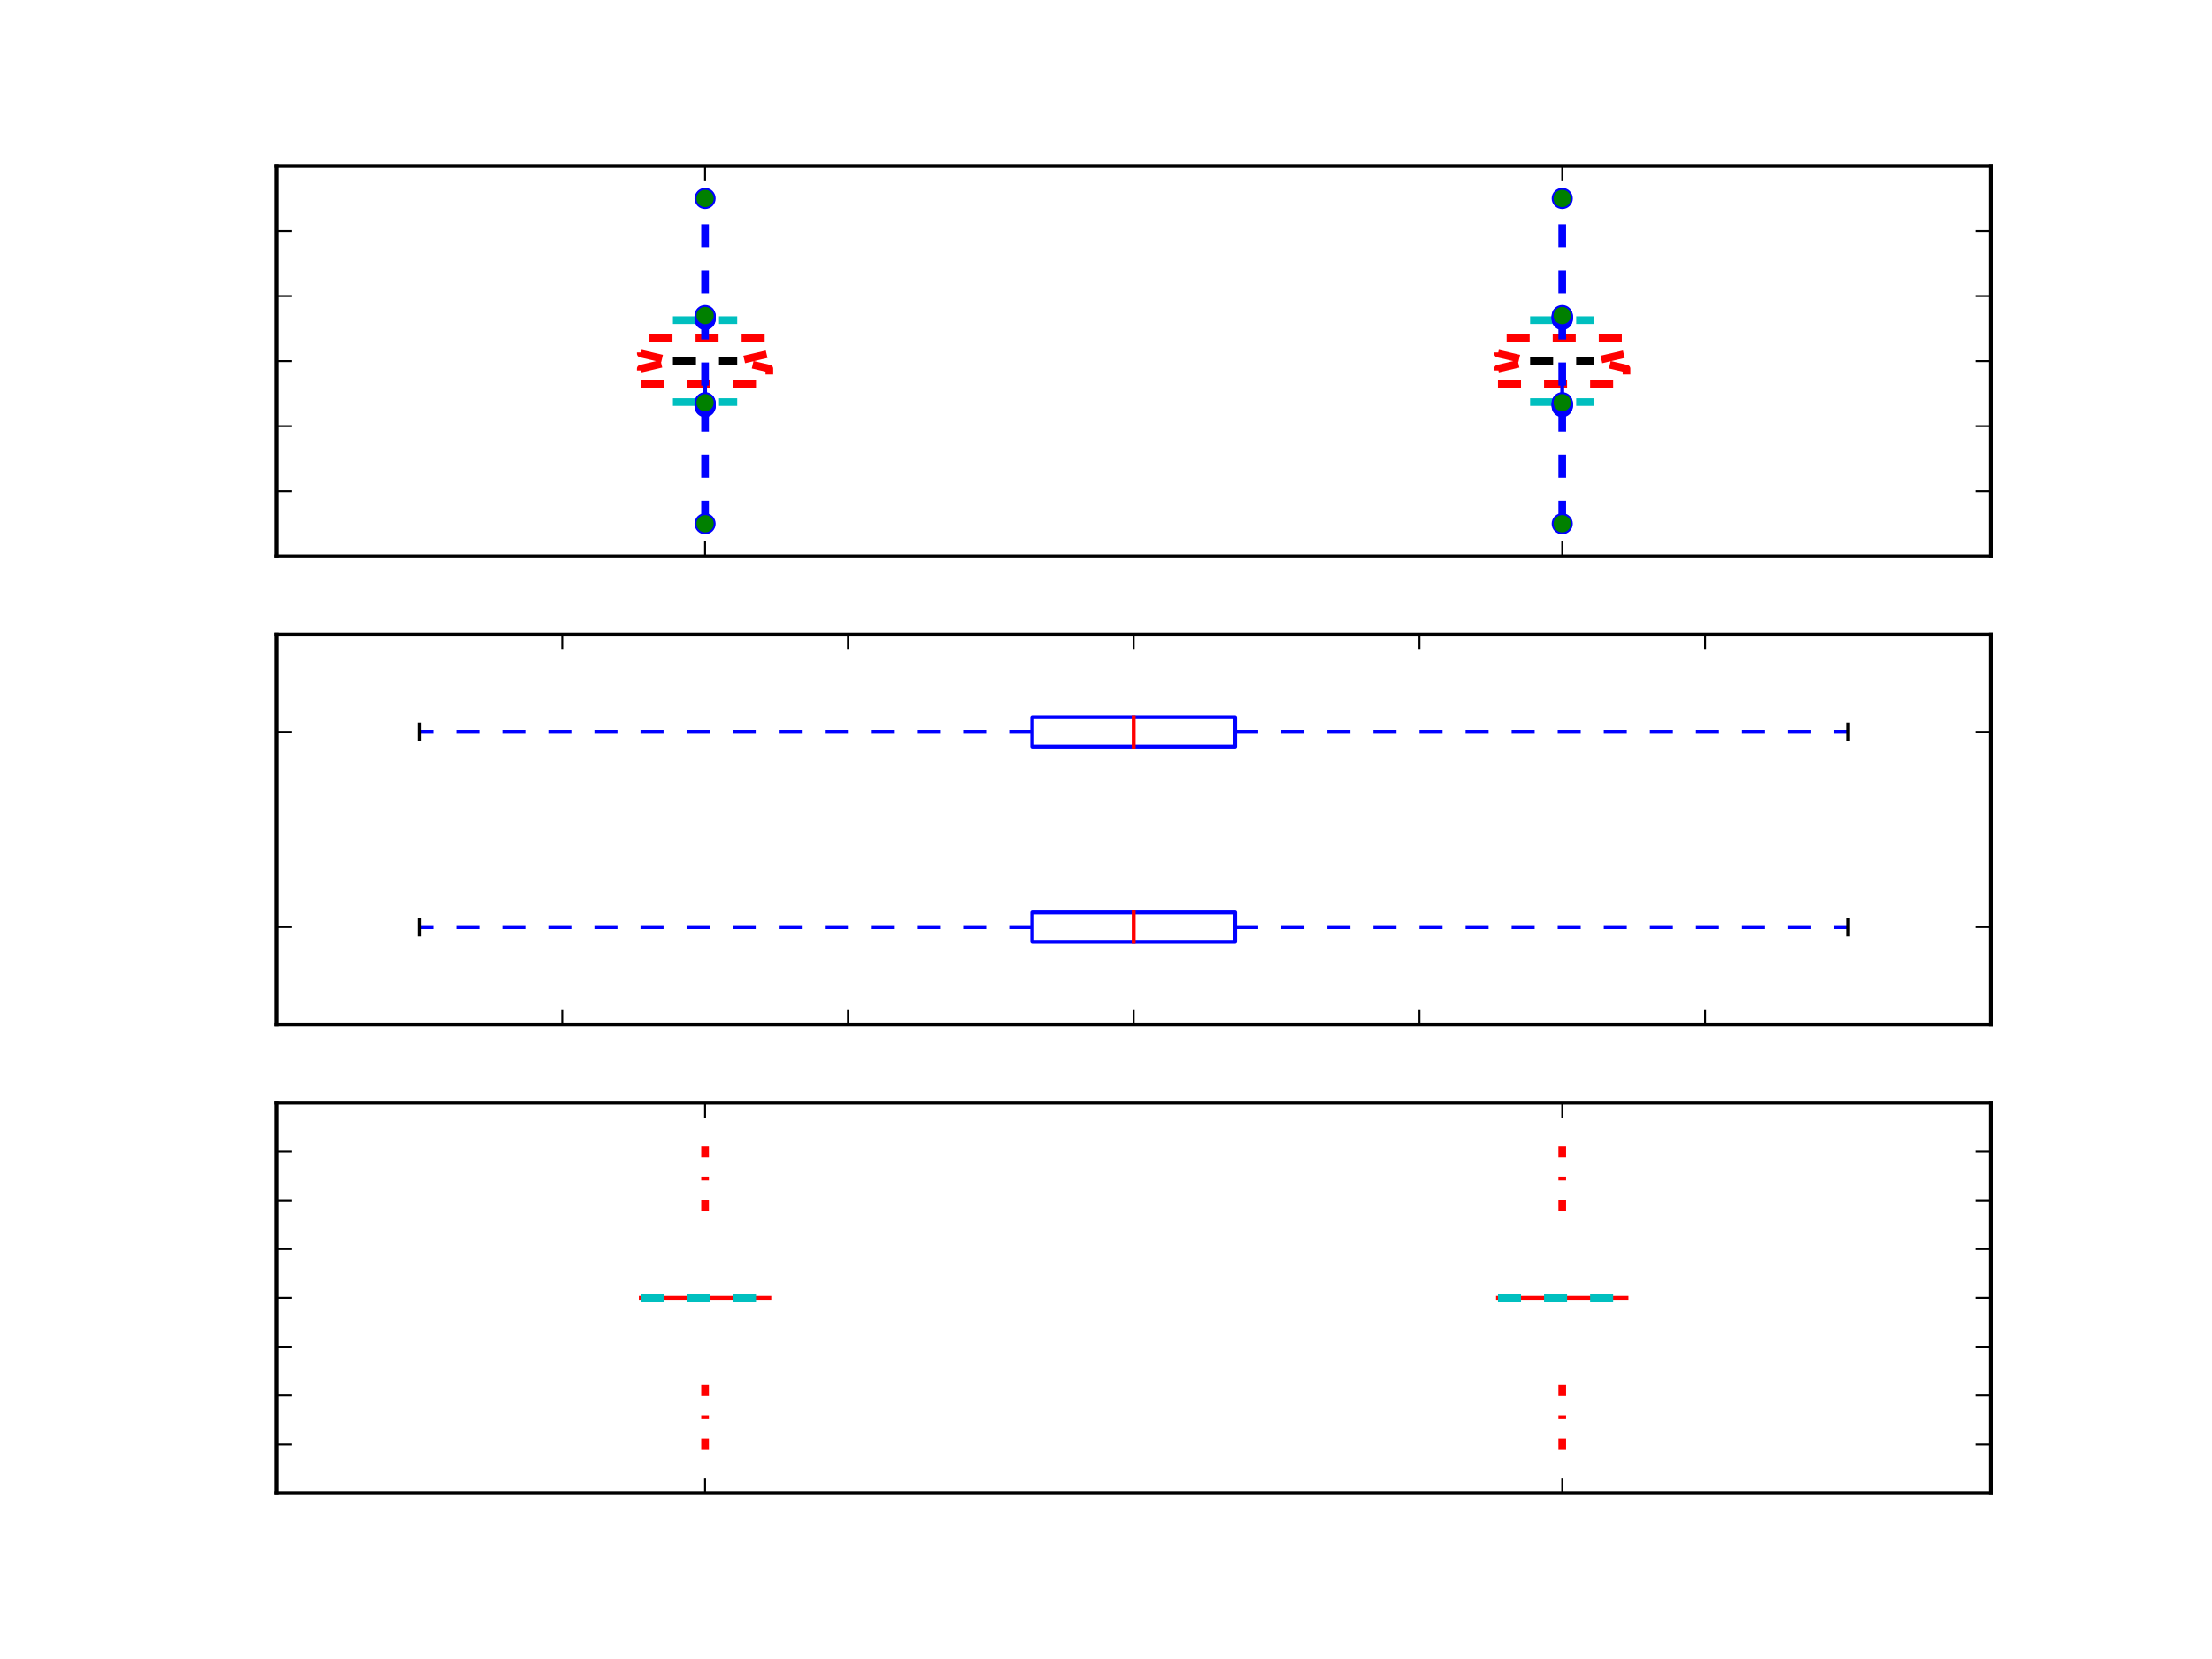 <?xml version="1.0" encoding="utf-8" standalone="no"?>
<!DOCTYPE svg PUBLIC "-//W3C//DTD SVG 1.1//EN"
  "http://www.w3.org/Graphics/SVG/1.1/DTD/svg11.dtd">
<!-- Created with matplotlib (http://matplotlib.org/) -->
<svg height="432pt" version="1.1" viewBox="0 0 576 432" width="576pt" xmlns="http://www.w3.org/2000/svg" xmlns:xlink="http://www.w3.org/1999/xlink">
 <defs>
  <style type="text/css">
*{stroke-linecap:butt;stroke-linejoin:round;stroke-miterlimit:100000;}
  </style>
 </defs>
 <g id="figure_1">
  <g id="patch_1">
   <path d="M 0 432 
L 576 432 
L 576 0 
L 0 0 
z
" style="fill:#ffffff;"/>
  </g>
  <g id="axes_1">
   <g id="patch_2">
    <path d="M 72 144.847 
L 518.4 144.847 
L 518.4 43.2 
L 72 43.2 
z
" style="fill:#ffffff;"/>
   </g>
   <g id="line2d_1">
    <path clip-path="url(#padd28e7740)" d="M 166.86 100.038 
L 200.34 100.038 
L 200.34 95.986 
L 191.97 94.024 
L 200.34 92.061 
L 200.34 88.009 
L 166.86 88.009 
L 166.86 92.061 
L 175.23 94.024 
L 166.86 95.986 
L 166.86 100.038 
" style="fill:none;stroke:#ff0000;stroke-dasharray:6,6;stroke-dashoffset:0.0;stroke-width:2.0;"/>
   </g>
   <g id="line2d_2">
    <path clip-path="url(#padd28e7740)" d="M 183.6 100.038 
L 183.6 104.688 
" style="fill:none;stroke:#0000ff;stroke-dasharray:6,6;stroke-dashoffset:0.0;"/>
   </g>
   <g id="line2d_3">
    <path clip-path="url(#padd28e7740)" d="M 183.6 88.009 
L 183.6 83.359 
" style="fill:none;stroke:#0000ff;stroke-dasharray:6,6;stroke-dashoffset:0.0;"/>
   </g>
   <g id="line2d_4">
    <path clip-path="url(#padd28e7740)" d="M 175.23 104.688 
L 191.97 104.688 
" style="fill:none;stroke:#00bfbf;stroke-dasharray:6,6;stroke-dashoffset:0.0;stroke-width:2.0;"/>
   </g>
   <g id="line2d_5">
    <path clip-path="url(#padd28e7740)" d="M 175.23 83.359 
L 191.97 83.359 
" style="fill:none;stroke:#00bfbf;stroke-dasharray:6,6;stroke-dashoffset:0.0;stroke-width:2.0;"/>
   </g>
   <g id="line2d_6">
    <path clip-path="url(#padd28e7740)" d="M 175.23 94.024 
L 191.97 94.024 
" style="fill:none;stroke:#000000;stroke-dasharray:6,6;stroke-dashoffset:0.0;stroke-width:2.0;"/>
   </g>
   <g id="line2d_7">
    <path clip-path="url(#padd28e7740)" d="M 183.6 136.376 
L 183.6 105.882 
L 183.6 105.712 
L 183.6 105.541 
L 183.6 105.37 
L 183.6 105.2 
L 183.6 105.029 
L 183.6 104.859 
L 183.6 83.188 
L 183.6 83.018 
L 183.6 82.847 
L 183.6 82.677 
L 183.6 82.506 
L 183.6 82.335 
L 183.6 82.165 
L 183.6 51.671 
" style="fill:none;stroke:#0000ff;stroke-dasharray:6,6;stroke-dashoffset:0.0;stroke-width:2.0;"/>
    <defs>
     <path d="M 0 2.5 
C 0.663 2.5 1.299 2.237 1.768 1.768 
C 2.237 1.299 2.5 0.663 2.5 0 
C 2.5 -0.663 2.237 -1.299 1.768 -1.768 
C 1.299 -2.237 0.663 -2.5 0 -2.5 
C -0.663 -2.5 -1.299 -2.237 -1.768 -1.768 
C -2.237 -1.299 -2.5 -0.663 -2.5 0 
C -2.5 0.663 -2.237 1.299 -1.768 1.768 
C -1.299 2.237 -0.663 2.5 0 2.5 
z
" id="m22a7a2c2d3" style="stroke:#0000ff;stroke-width:0.5;"/>
    </defs>
    <g clip-path="url(#padd28e7740)">
     <use style="fill:#008000;stroke:#0000ff;stroke-width:0.5;" x="183.6" xlink:href="#m22a7a2c2d3" y="136.376"/>
     <use style="fill:#008000;stroke:#0000ff;stroke-width:0.5;" x="183.6" xlink:href="#m22a7a2c2d3" y="105.882"/>
     <use style="fill:#008000;stroke:#0000ff;stroke-width:0.5;" x="183.6" xlink:href="#m22a7a2c2d3" y="105.712"/>
     <use style="fill:#008000;stroke:#0000ff;stroke-width:0.5;" x="183.6" xlink:href="#m22a7a2c2d3" y="105.541"/>
     <use style="fill:#008000;stroke:#0000ff;stroke-width:0.5;" x="183.6" xlink:href="#m22a7a2c2d3" y="105.37"/>
     <use style="fill:#008000;stroke:#0000ff;stroke-width:0.5;" x="183.6" xlink:href="#m22a7a2c2d3" y="105.2"/>
     <use style="fill:#008000;stroke:#0000ff;stroke-width:0.5;" x="183.6" xlink:href="#m22a7a2c2d3" y="105.029"/>
     <use style="fill:#008000;stroke:#0000ff;stroke-width:0.5;" x="183.6" xlink:href="#m22a7a2c2d3" y="104.859"/>
     <use style="fill:#008000;stroke:#0000ff;stroke-width:0.5;" x="183.6" xlink:href="#m22a7a2c2d3" y="83.188"/>
     <use style="fill:#008000;stroke:#0000ff;stroke-width:0.5;" x="183.6" xlink:href="#m22a7a2c2d3" y="83.018"/>
     <use style="fill:#008000;stroke:#0000ff;stroke-width:0.5;" x="183.6" xlink:href="#m22a7a2c2d3" y="82.847"/>
     <use style="fill:#008000;stroke:#0000ff;stroke-width:0.5;" x="183.6" xlink:href="#m22a7a2c2d3" y="82.677"/>
     <use style="fill:#008000;stroke:#0000ff;stroke-width:0.5;" x="183.6" xlink:href="#m22a7a2c2d3" y="82.506"/>
     <use style="fill:#008000;stroke:#0000ff;stroke-width:0.5;" x="183.6" xlink:href="#m22a7a2c2d3" y="82.335"/>
     <use style="fill:#008000;stroke:#0000ff;stroke-width:0.5;" x="183.6" xlink:href="#m22a7a2c2d3" y="82.165"/>
     <use style="fill:#008000;stroke:#0000ff;stroke-width:0.5;" x="183.6" xlink:href="#m22a7a2c2d3" y="51.671"/>
    </g>
   </g>
   <g id="line2d_8">
    <path clip-path="url(#padd28e7740)" d="M 390.06 100.038 
L 423.54 100.038 
L 423.54 95.986 
L 415.17 94.024 
L 423.54 92.061 
L 423.54 88.009 
L 390.06 88.009 
L 390.06 92.061 
L 398.43 94.024 
L 390.06 95.986 
L 390.06 100.038 
" style="fill:none;stroke:#ff0000;stroke-dasharray:6,6;stroke-dashoffset:0.0;stroke-width:2.0;"/>
   </g>
   <g id="line2d_9">
    <path clip-path="url(#padd28e7740)" d="M 406.8 100.038 
L 406.8 104.688 
" style="fill:none;stroke:#0000ff;stroke-dasharray:6,6;stroke-dashoffset:0.0;"/>
   </g>
   <g id="line2d_10">
    <path clip-path="url(#padd28e7740)" d="M 406.8 88.009 
L 406.8 83.359 
" style="fill:none;stroke:#0000ff;stroke-dasharray:6,6;stroke-dashoffset:0.0;"/>
   </g>
   <g id="line2d_11">
    <path clip-path="url(#padd28e7740)" d="M 398.43 104.688 
L 415.17 104.688 
" style="fill:none;stroke:#00bfbf;stroke-dasharray:6,6;stroke-dashoffset:0.0;stroke-width:2.0;"/>
   </g>
   <g id="line2d_12">
    <path clip-path="url(#padd28e7740)" d="M 398.43 83.359 
L 415.17 83.359 
" style="fill:none;stroke:#00bfbf;stroke-dasharray:6,6;stroke-dashoffset:0.0;stroke-width:2.0;"/>
   </g>
   <g id="line2d_13">
    <path clip-path="url(#padd28e7740)" d="M 398.43 94.024 
L 415.17 94.024 
" style="fill:none;stroke:#000000;stroke-dasharray:6,6;stroke-dashoffset:0.0;stroke-width:2.0;"/>
   </g>
   <g id="line2d_14">
    <path clip-path="url(#padd28e7740)" d="M 406.8 136.376 
L 406.8 105.882 
L 406.8 105.712 
L 406.8 105.541 
L 406.8 105.37 
L 406.8 105.2 
L 406.8 105.029 
L 406.8 104.859 
L 406.8 83.188 
L 406.8 83.018 
L 406.8 82.847 
L 406.8 82.677 
L 406.8 82.506 
L 406.8 82.335 
L 406.8 82.165 
L 406.8 51.671 
" style="fill:none;stroke:#0000ff;stroke-dasharray:6,6;stroke-dashoffset:0.0;stroke-width:2.0;"/>
    <g clip-path="url(#padd28e7740)">
     <use style="fill:#008000;stroke:#0000ff;stroke-width:0.5;" x="406.8" xlink:href="#m22a7a2c2d3" y="136.376"/>
     <use style="fill:#008000;stroke:#0000ff;stroke-width:0.5;" x="406.8" xlink:href="#m22a7a2c2d3" y="105.882"/>
     <use style="fill:#008000;stroke:#0000ff;stroke-width:0.5;" x="406.8" xlink:href="#m22a7a2c2d3" y="105.712"/>
     <use style="fill:#008000;stroke:#0000ff;stroke-width:0.5;" x="406.8" xlink:href="#m22a7a2c2d3" y="105.541"/>
     <use style="fill:#008000;stroke:#0000ff;stroke-width:0.5;" x="406.8" xlink:href="#m22a7a2c2d3" y="105.37"/>
     <use style="fill:#008000;stroke:#0000ff;stroke-width:0.5;" x="406.8" xlink:href="#m22a7a2c2d3" y="105.2"/>
     <use style="fill:#008000;stroke:#0000ff;stroke-width:0.5;" x="406.8" xlink:href="#m22a7a2c2d3" y="105.029"/>
     <use style="fill:#008000;stroke:#0000ff;stroke-width:0.5;" x="406.8" xlink:href="#m22a7a2c2d3" y="104.859"/>
     <use style="fill:#008000;stroke:#0000ff;stroke-width:0.5;" x="406.8" xlink:href="#m22a7a2c2d3" y="83.188"/>
     <use style="fill:#008000;stroke:#0000ff;stroke-width:0.5;" x="406.8" xlink:href="#m22a7a2c2d3" y="83.018"/>
     <use style="fill:#008000;stroke:#0000ff;stroke-width:0.5;" x="406.8" xlink:href="#m22a7a2c2d3" y="82.847"/>
     <use style="fill:#008000;stroke:#0000ff;stroke-width:0.5;" x="406.8" xlink:href="#m22a7a2c2d3" y="82.677"/>
     <use style="fill:#008000;stroke:#0000ff;stroke-width:0.5;" x="406.8" xlink:href="#m22a7a2c2d3" y="82.506"/>
     <use style="fill:#008000;stroke:#0000ff;stroke-width:0.5;" x="406.8" xlink:href="#m22a7a2c2d3" y="82.335"/>
     <use style="fill:#008000;stroke:#0000ff;stroke-width:0.5;" x="406.8" xlink:href="#m22a7a2c2d3" y="82.165"/>
     <use style="fill:#008000;stroke:#0000ff;stroke-width:0.5;" x="406.8" xlink:href="#m22a7a2c2d3" y="51.671"/>
    </g>
   </g>
   <g id="patch_3">
    <path d="M 72 144.847 
L 72 43.2 
" style="fill:none;stroke:#000000;stroke-linecap:square;stroke-linejoin:miter;"/>
   </g>
   <g id="patch_4">
    <path d="M 518.4 144.847 
L 518.4 43.2 
" style="fill:none;stroke:#000000;stroke-linecap:square;stroke-linejoin:miter;"/>
   </g>
   <g id="patch_5">
    <path d="M 72 144.847 
L 518.4 144.847 
" style="fill:none;stroke:#000000;stroke-linecap:square;stroke-linejoin:miter;"/>
   </g>
   <g id="patch_6">
    <path d="M 72 43.2 
L 518.4 43.2 
" style="fill:none;stroke:#000000;stroke-linecap:square;stroke-linejoin:miter;"/>
   </g>
   <g id="matplotlib.axis_1">
    <g id="xtick_1">
     <g id="line2d_15">
      <defs>
       <path d="M 0 0 
L 0 -4 
" id="ma41cad1475" style="stroke:#000000;stroke-width:0.5;"/>
      </defs>
      <g>
       <use style="stroke:#000000;stroke-width:0.5;" x="183.6" xlink:href="#ma41cad1475" y="144.847"/>
      </g>
     </g>
     <g id="line2d_16">
      <defs>
       <path d="M 0 0 
L 0 4 
" id="m680a2e7940" style="stroke:#000000;stroke-width:0.5;"/>
      </defs>
      <g>
       <use style="stroke:#000000;stroke-width:0.5;" x="183.6" xlink:href="#m680a2e7940" y="43.2"/>
      </g>
     </g>
    </g>
    <g id="xtick_2">
     <g id="line2d_17">
      <g>
       <use style="stroke:#000000;stroke-width:0.5;" x="406.8" xlink:href="#ma41cad1475" y="144.847"/>
      </g>
     </g>
     <g id="line2d_18">
      <g>
       <use style="stroke:#000000;stroke-width:0.5;" x="406.8" xlink:href="#m680a2e7940" y="43.2"/>
      </g>
     </g>
    </g>
   </g>
   <g id="matplotlib.axis_2">
    <g id="ytick_1">
     <g id="line2d_19">
      <defs>
       <path d="M 0 0 
L 4 0 
" id="m3622d70f99" style="stroke:#000000;stroke-width:0.5;"/>
      </defs>
      <g>
       <use style="stroke:#000000;stroke-width:0.5;" x="72.0" xlink:href="#m3622d70f99" y="144.847"/>
      </g>
     </g>
     <g id="line2d_20">
      <defs>
       <path d="M 0 0 
L -4 0 
" id="m574bc0993b" style="stroke:#000000;stroke-width:0.5;"/>
      </defs>
      <g>
       <use style="stroke:#000000;stroke-width:0.5;" x="518.4" xlink:href="#m574bc0993b" y="144.847"/>
      </g>
     </g>
    </g>
    <g id="ytick_2">
     <g id="line2d_21">
      <g>
       <use style="stroke:#000000;stroke-width:0.5;" x="72.0" xlink:href="#m3622d70f99" y="127.906"/>
      </g>
     </g>
     <g id="line2d_22">
      <g>
       <use style="stroke:#000000;stroke-width:0.5;" x="518.4" xlink:href="#m574bc0993b" y="127.906"/>
      </g>
     </g>
    </g>
    <g id="ytick_3">
     <g id="line2d_23">
      <g>
       <use style="stroke:#000000;stroke-width:0.5;" x="72.0" xlink:href="#m3622d70f99" y="110.965"/>
      </g>
     </g>
     <g id="line2d_24">
      <g>
       <use style="stroke:#000000;stroke-width:0.5;" x="518.4" xlink:href="#m574bc0993b" y="110.965"/>
      </g>
     </g>
    </g>
    <g id="ytick_4">
     <g id="line2d_25">
      <g>
       <use style="stroke:#000000;stroke-width:0.5;" x="72.0" xlink:href="#m3622d70f99" y="94.024"/>
      </g>
     </g>
     <g id="line2d_26">
      <g>
       <use style="stroke:#000000;stroke-width:0.5;" x="518.4" xlink:href="#m574bc0993b" y="94.024"/>
      </g>
     </g>
    </g>
    <g id="ytick_5">
     <g id="line2d_27">
      <g>
       <use style="stroke:#000000;stroke-width:0.5;" x="72.0" xlink:href="#m3622d70f99" y="77.082"/>
      </g>
     </g>
     <g id="line2d_28">
      <g>
       <use style="stroke:#000000;stroke-width:0.5;" x="518.4" xlink:href="#m574bc0993b" y="77.082"/>
      </g>
     </g>
    </g>
    <g id="ytick_6">
     <g id="line2d_29">
      <g>
       <use style="stroke:#000000;stroke-width:0.5;" x="72.0" xlink:href="#m3622d70f99" y="60.141"/>
      </g>
     </g>
     <g id="line2d_30">
      <g>
       <use style="stroke:#000000;stroke-width:0.5;" x="518.4" xlink:href="#m574bc0993b" y="60.141"/>
      </g>
     </g>
    </g>
    <g id="ytick_7">
     <g id="line2d_31">
      <g>
       <use style="stroke:#000000;stroke-width:0.5;" x="72.0" xlink:href="#m3622d70f99" y="43.2"/>
      </g>
     </g>
     <g id="line2d_32">
      <g>
       <use style="stroke:#000000;stroke-width:0.5;" x="518.4" xlink:href="#m574bc0993b" y="43.2"/>
      </g>
     </g>
    </g>
   </g>
  </g>
  <g id="axes_2">
   <g id="patch_7">
    <path d="M 72 266.824 
L 518.4 266.824 
L 518.4 165.176 
L 72 165.176 
z
" style="fill:#ffffff;"/>
   </g>
   <g id="patch_8">
    <path clip-path="url(#p5439420b08)" d="M 268.785 245.224 
L 268.785 237.6 
L 321.615 237.6 
L 321.615 245.224 
L 268.785 245.224 
z
" style="fill:#ffffff;stroke:#0000ff;stroke-linejoin:miter;"/>
   </g>
   <g id="patch_9">
    <path clip-path="url(#p5439420b08)" d="M 268.785 194.4 
L 268.785 186.776 
L 321.615 186.776 
L 321.615 194.4 
L 268.785 194.4 
z
" style="fill:#ffffff;stroke:#0000ff;stroke-linejoin:miter;"/>
   </g>
   <g id="line2d_33">
    <path clip-path="url(#p5439420b08)" d="M 268.785 241.412 
L 109.2 241.412 
" style="fill:none;stroke:#0000ff;stroke-dasharray:6,6;stroke-dashoffset:0.0;"/>
   </g>
   <g id="line2d_34">
    <path clip-path="url(#p5439420b08)" d="M 321.615 241.412 
L 481.2 241.412 
" style="fill:none;stroke:#0000ff;stroke-dasharray:6,6;stroke-dashoffset:0.0;"/>
   </g>
   <g id="line2d_35">
    <path clip-path="url(#p5439420b08)" d="M 109.2 243.318 
L 109.2 239.506 
" style="fill:none;stroke:#000000;stroke-linecap:square;"/>
   </g>
   <g id="line2d_36">
    <path clip-path="url(#p5439420b08)" d="M 481.2 243.318 
L 481.2 239.506 
" style="fill:none;stroke:#000000;stroke-linecap:square;"/>
   </g>
   <g id="line2d_37">
    <path clip-path="url(#p5439420b08)" d="M 295.2 245.224 
L 295.2 237.6 
" style="fill:none;stroke:#ff0000;stroke-linecap:square;"/>
   </g>
   <g id="line2d_38"/>
   <g id="line2d_39">
    <path clip-path="url(#p5439420b08)" d="M 268.785 190.588 
L 109.2 190.588 
" style="fill:none;stroke:#0000ff;stroke-dasharray:6,6;stroke-dashoffset:0.0;"/>
   </g>
   <g id="line2d_40">
    <path clip-path="url(#p5439420b08)" d="M 321.615 190.588 
L 481.2 190.588 
" style="fill:none;stroke:#0000ff;stroke-dasharray:6,6;stroke-dashoffset:0.0;"/>
   </g>
   <g id="line2d_41">
    <path clip-path="url(#p5439420b08)" d="M 109.2 192.494 
L 109.2 188.682 
" style="fill:none;stroke:#000000;stroke-linecap:square;"/>
   </g>
   <g id="line2d_42">
    <path clip-path="url(#p5439420b08)" d="M 481.2 192.494 
L 481.2 188.682 
" style="fill:none;stroke:#000000;stroke-linecap:square;"/>
   </g>
   <g id="line2d_43">
    <path clip-path="url(#p5439420b08)" d="M 295.2 194.4 
L 295.2 186.776 
" style="fill:none;stroke:#ff0000;stroke-linecap:square;"/>
   </g>
   <g id="line2d_44"/>
   <g id="patch_10">
    <path d="M 72 266.824 
L 72 165.176 
" style="fill:none;stroke:#000000;stroke-linecap:square;stroke-linejoin:miter;"/>
   </g>
   <g id="patch_11">
    <path d="M 518.4 266.824 
L 518.4 165.176 
" style="fill:none;stroke:#000000;stroke-linecap:square;stroke-linejoin:miter;"/>
   </g>
   <g id="patch_12">
    <path d="M 72 266.824 
L 518.4 266.824 
" style="fill:none;stroke:#000000;stroke-linecap:square;stroke-linejoin:miter;"/>
   </g>
   <g id="patch_13">
    <path d="M 72 165.176 
L 518.4 165.176 
" style="fill:none;stroke:#000000;stroke-linecap:square;stroke-linejoin:miter;"/>
   </g>
   <g id="matplotlib.axis_3">
    <g id="xtick_3">
     <g id="line2d_45">
      <g>
       <use style="stroke:#000000;stroke-width:0.5;" x="72.0" xlink:href="#ma41cad1475" y="266.824"/>
      </g>
     </g>
     <g id="line2d_46">
      <g>
       <use style="stroke:#000000;stroke-width:0.5;" x="72.0" xlink:href="#m680a2e7940" y="165.176"/>
      </g>
     </g>
    </g>
    <g id="xtick_4">
     <g id="line2d_47">
      <g>
       <use style="stroke:#000000;stroke-width:0.5;" x="146.4" xlink:href="#ma41cad1475" y="266.824"/>
      </g>
     </g>
     <g id="line2d_48">
      <g>
       <use style="stroke:#000000;stroke-width:0.5;" x="146.4" xlink:href="#m680a2e7940" y="165.176"/>
      </g>
     </g>
    </g>
    <g id="xtick_5">
     <g id="line2d_49">
      <g>
       <use style="stroke:#000000;stroke-width:0.5;" x="220.8" xlink:href="#ma41cad1475" y="266.824"/>
      </g>
     </g>
     <g id="line2d_50">
      <g>
       <use style="stroke:#000000;stroke-width:0.5;" x="220.8" xlink:href="#m680a2e7940" y="165.176"/>
      </g>
     </g>
    </g>
    <g id="xtick_6">
     <g id="line2d_51">
      <g>
       <use style="stroke:#000000;stroke-width:0.5;" x="295.2" xlink:href="#ma41cad1475" y="266.824"/>
      </g>
     </g>
     <g id="line2d_52">
      <g>
       <use style="stroke:#000000;stroke-width:0.5;" x="295.2" xlink:href="#m680a2e7940" y="165.176"/>
      </g>
     </g>
    </g>
    <g id="xtick_7">
     <g id="line2d_53">
      <g>
       <use style="stroke:#000000;stroke-width:0.5;" x="369.6" xlink:href="#ma41cad1475" y="266.824"/>
      </g>
     </g>
     <g id="line2d_54">
      <g>
       <use style="stroke:#000000;stroke-width:0.5;" x="369.6" xlink:href="#m680a2e7940" y="165.176"/>
      </g>
     </g>
    </g>
    <g id="xtick_8">
     <g id="line2d_55">
      <g>
       <use style="stroke:#000000;stroke-width:0.5;" x="444.0" xlink:href="#ma41cad1475" y="266.824"/>
      </g>
     </g>
     <g id="line2d_56">
      <g>
       <use style="stroke:#000000;stroke-width:0.5;" x="444.0" xlink:href="#m680a2e7940" y="165.176"/>
      </g>
     </g>
    </g>
    <g id="xtick_9">
     <g id="line2d_57">
      <g>
       <use style="stroke:#000000;stroke-width:0.5;" x="518.4" xlink:href="#ma41cad1475" y="266.824"/>
      </g>
     </g>
     <g id="line2d_58">
      <g>
       <use style="stroke:#000000;stroke-width:0.5;" x="518.4" xlink:href="#m680a2e7940" y="165.176"/>
      </g>
     </g>
    </g>
   </g>
   <g id="matplotlib.axis_4">
    <g id="ytick_8">
     <g id="line2d_59">
      <g>
       <use style="stroke:#000000;stroke-width:0.5;" x="72.0" xlink:href="#m3622d70f99" y="241.412"/>
      </g>
     </g>
     <g id="line2d_60">
      <g>
       <use style="stroke:#000000;stroke-width:0.5;" x="518.4" xlink:href="#m574bc0993b" y="241.412"/>
      </g>
     </g>
    </g>
    <g id="ytick_9">
     <g id="line2d_61">
      <g>
       <use style="stroke:#000000;stroke-width:0.5;" x="72.0" xlink:href="#m3622d70f99" y="190.588"/>
      </g>
     </g>
     <g id="line2d_62">
      <g>
       <use style="stroke:#000000;stroke-width:0.5;" x="518.4" xlink:href="#m574bc0993b" y="190.588"/>
      </g>
     </g>
    </g>
   </g>
  </g>
  <g id="axes_3">
   <g id="patch_14">
    <path d="M 72 388.8 
L 518.4 388.8 
L 518.4 287.153 
L 72 287.153 
z
" style="fill:#ffffff;"/>
   </g>
   <g id="line2d_63">
    <path clip-path="url(#pa83364a562)" d="M 183.6 360.532 
L 183.6 382.447 
" style="fill:none;stroke:#ff0000;stroke-dasharray:3,5,1,5;stroke-dashoffset:0.0;stroke-width:2.0;"/>
   </g>
   <g id="line2d_64">
    <path clip-path="url(#pa83364a562)" d="M 183.6 315.421 
L 183.6 293.506 
" style="fill:none;stroke:#ff0000;stroke-dasharray:3,5,1,5;stroke-dashoffset:0.0;stroke-width:2.0;"/>
   </g>
   <g id="line2d_65">
    <path clip-path="url(#pa83364a562)" d="M 166.86 337.976 
L 200.34 337.976 
" style="fill:none;stroke:#ff0000;stroke-linecap:square;"/>
   </g>
   <g id="line2d_66">
    <path clip-path="url(#pa83364a562)" d="M 166.86 337.976 
L 200.34 337.976 
" style="fill:none;stroke:#00bfbf;stroke-dasharray:6,6;stroke-dashoffset:0.0;stroke-width:2.0;"/>
   </g>
   <g id="line2d_67">
    <path clip-path="url(#pa83364a562)" d="M 406.8 360.532 
L 406.8 382.447 
" style="fill:none;stroke:#ff0000;stroke-dasharray:3,5,1,5;stroke-dashoffset:0.0;stroke-width:2.0;"/>
   </g>
   <g id="line2d_68">
    <path clip-path="url(#pa83364a562)" d="M 406.8 315.421 
L 406.8 293.506 
" style="fill:none;stroke:#ff0000;stroke-dasharray:3,5,1,5;stroke-dashoffset:0.0;stroke-width:2.0;"/>
   </g>
   <g id="line2d_69">
    <path clip-path="url(#pa83364a562)" d="M 390.06 337.976 
L 423.54 337.976 
" style="fill:none;stroke:#ff0000;stroke-linecap:square;"/>
   </g>
   <g id="line2d_70">
    <path clip-path="url(#pa83364a562)" d="M 390.06 337.976 
L 423.54 337.976 
" style="fill:none;stroke:#00bfbf;stroke-dasharray:6,6;stroke-dashoffset:0.0;stroke-width:2.0;"/>
   </g>
   <g id="patch_15">
    <path d="M 72 388.8 
L 72 287.153 
" style="fill:none;stroke:#000000;stroke-linecap:square;stroke-linejoin:miter;"/>
   </g>
   <g id="patch_16">
    <path d="M 518.4 388.8 
L 518.4 287.153 
" style="fill:none;stroke:#000000;stroke-linecap:square;stroke-linejoin:miter;"/>
   </g>
   <g id="patch_17">
    <path d="M 72 388.8 
L 518.4 388.8 
" style="fill:none;stroke:#000000;stroke-linecap:square;stroke-linejoin:miter;"/>
   </g>
   <g id="patch_18">
    <path d="M 72 287.153 
L 518.4 287.153 
" style="fill:none;stroke:#000000;stroke-linecap:square;stroke-linejoin:miter;"/>
   </g>
   <g id="matplotlib.axis_5">
    <g id="xtick_10">
     <g id="line2d_71">
      <g>
       <use style="stroke:#000000;stroke-width:0.5;" x="183.6" xlink:href="#ma41cad1475" y="388.8"/>
      </g>
     </g>
     <g id="line2d_72">
      <g>
       <use style="stroke:#000000;stroke-width:0.5;" x="183.6" xlink:href="#m680a2e7940" y="287.153"/>
      </g>
     </g>
    </g>
    <g id="xtick_11">
     <g id="line2d_73">
      <g>
       <use style="stroke:#000000;stroke-width:0.5;" x="406.8" xlink:href="#ma41cad1475" y="388.8"/>
      </g>
     </g>
     <g id="line2d_74">
      <g>
       <use style="stroke:#000000;stroke-width:0.5;" x="406.8" xlink:href="#m680a2e7940" y="287.153"/>
      </g>
     </g>
    </g>
   </g>
   <g id="matplotlib.axis_6">
    <g id="ytick_10">
     <g id="line2d_75">
      <g>
       <use style="stroke:#000000;stroke-width:0.5;" x="72.0" xlink:href="#m3622d70f99" y="388.8"/>
      </g>
     </g>
     <g id="line2d_76">
      <g>
       <use style="stroke:#000000;stroke-width:0.5;" x="518.4" xlink:href="#m574bc0993b" y="388.8"/>
      </g>
     </g>
    </g>
    <g id="ytick_11">
     <g id="line2d_77">
      <g>
       <use style="stroke:#000000;stroke-width:0.5;" x="72.0" xlink:href="#m3622d70f99" y="376.094"/>
      </g>
     </g>
     <g id="line2d_78">
      <g>
       <use style="stroke:#000000;stroke-width:0.5;" x="518.4" xlink:href="#m574bc0993b" y="376.094"/>
      </g>
     </g>
    </g>
    <g id="ytick_12">
     <g id="line2d_79">
      <g>
       <use style="stroke:#000000;stroke-width:0.5;" x="72.0" xlink:href="#m3622d70f99" y="363.388"/>
      </g>
     </g>
     <g id="line2d_80">
      <g>
       <use style="stroke:#000000;stroke-width:0.5;" x="518.4" xlink:href="#m574bc0993b" y="363.388"/>
      </g>
     </g>
    </g>
    <g id="ytick_13">
     <g id="line2d_81">
      <g>
       <use style="stroke:#000000;stroke-width:0.5;" x="72.0" xlink:href="#m3622d70f99" y="350.682"/>
      </g>
     </g>
     <g id="line2d_82">
      <g>
       <use style="stroke:#000000;stroke-width:0.5;" x="518.4" xlink:href="#m574bc0993b" y="350.682"/>
      </g>
     </g>
    </g>
    <g id="ytick_14">
     <g id="line2d_83">
      <g>
       <use style="stroke:#000000;stroke-width:0.5;" x="72.0" xlink:href="#m3622d70f99" y="337.976"/>
      </g>
     </g>
     <g id="line2d_84">
      <g>
       <use style="stroke:#000000;stroke-width:0.5;" x="518.4" xlink:href="#m574bc0993b" y="337.976"/>
      </g>
     </g>
    </g>
    <g id="ytick_15">
     <g id="line2d_85">
      <g>
       <use style="stroke:#000000;stroke-width:0.5;" x="72.0" xlink:href="#m3622d70f99" y="325.271"/>
      </g>
     </g>
     <g id="line2d_86">
      <g>
       <use style="stroke:#000000;stroke-width:0.5;" x="518.4" xlink:href="#m574bc0993b" y="325.271"/>
      </g>
     </g>
    </g>
    <g id="ytick_16">
     <g id="line2d_87">
      <g>
       <use style="stroke:#000000;stroke-width:0.5;" x="72.0" xlink:href="#m3622d70f99" y="312.565"/>
      </g>
     </g>
     <g id="line2d_88">
      <g>
       <use style="stroke:#000000;stroke-width:0.5;" x="518.4" xlink:href="#m574bc0993b" y="312.565"/>
      </g>
     </g>
    </g>
    <g id="ytick_17">
     <g id="line2d_89">
      <g>
       <use style="stroke:#000000;stroke-width:0.5;" x="72.0" xlink:href="#m3622d70f99" y="299.859"/>
      </g>
     </g>
     <g id="line2d_90">
      <g>
       <use style="stroke:#000000;stroke-width:0.5;" x="518.4" xlink:href="#m574bc0993b" y="299.859"/>
      </g>
     </g>
    </g>
    <g id="ytick_18">
     <g id="line2d_91">
      <g>
       <use style="stroke:#000000;stroke-width:0.5;" x="72.0" xlink:href="#m3622d70f99" y="287.153"/>
      </g>
     </g>
     <g id="line2d_92">
      <g>
       <use style="stroke:#000000;stroke-width:0.5;" x="518.4" xlink:href="#m574bc0993b" y="287.153"/>
      </g>
     </g>
    </g>
   </g>
  </g>
 </g>
 <defs>
  <clipPath id="p5439420b08">
   <rect height="101.647" width="446.4" x="72.0" y="165.176"/>
  </clipPath>
  <clipPath id="pa83364a562">
   <rect height="101.647" width="446.4" x="72.0" y="287.153"/>
  </clipPath>
  <clipPath id="padd28e7740">
   <rect height="101.647" width="446.4" x="72.0" y="43.2"/>
  </clipPath>
 </defs>
</svg>
